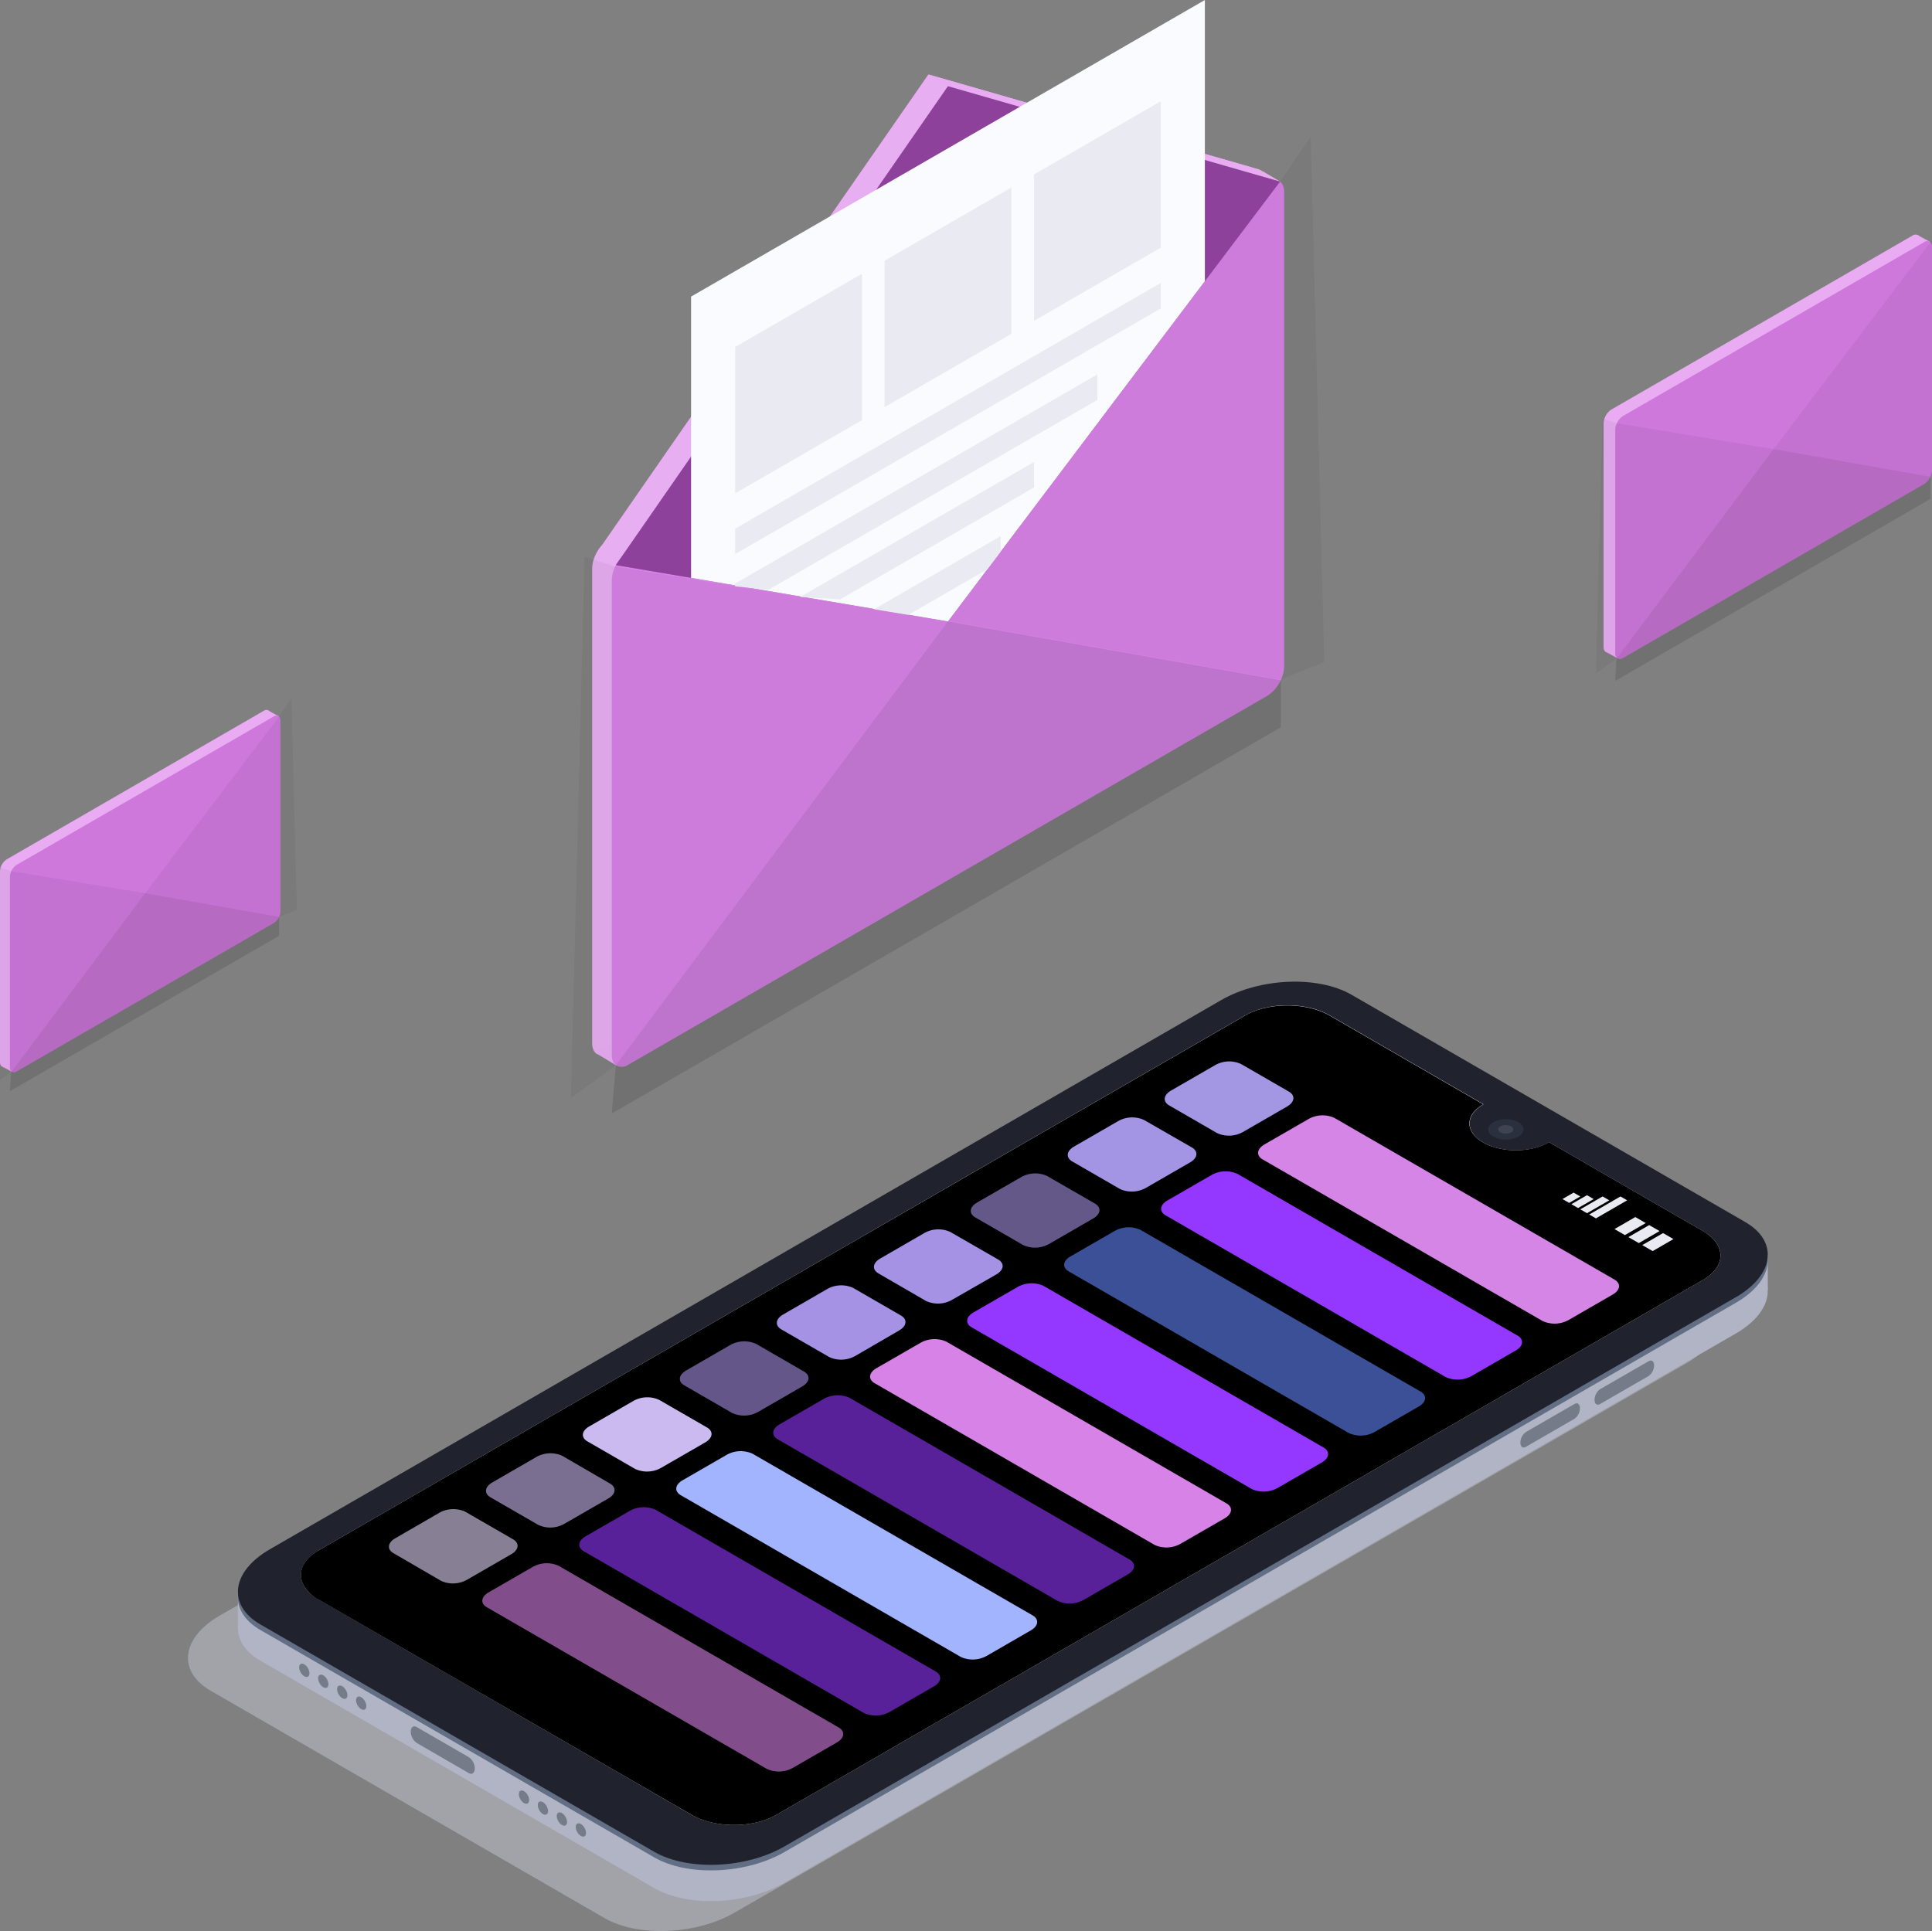 <svg xmlns="http://www.w3.org/2000/svg" width="720.021" height="719.743" viewBox="0 0 720.021 719.743">
    <rect x="0" y="0" width="720.021" height="719.743" fill="#808080" stroke="none"/>
    <defs>
        <clipPath id="prefix__clip-path">
            <path id="prefix__Tracé_422" d="M105.057 187.033v71.138a4.593 4.593 0 0 1-.259 1.44 6.265 6.265 0 0 1-.36.85 5.342 5.342 0 0 1-1.9 2.117L6.775 317.846a1.7 1.7 0 0 1-1.9.086 1.354 1.354 0 0 1-.389-.461 2.275 2.275 0 0 1-.245-1.094v-71.138a4.32 4.32 0 0 1 .245-1.44 5.76 5.76 0 0 1 2.29-2.967l95.734-55.269a1.714 1.714 0 0 1 1.9-.1 1.282 1.282 0 0 1 .389.475 2.275 2.275 0 0 1 .258 1.095z" class="prefix__cls-1" data-name="Tracé 422" transform="translate(-4.239 -185.223)"/>
        </clipPath>
        <clipPath id="prefix__clip-path-2">
            <path id="prefix__Tracé_430" d="M537.745 64.541v83.292a5.4 5.4 0 0 1-.3 1.67 9.737 9.737 0 0 1-.418.994 6.437 6.437 0 0 1-2.232 2.477l-112.136 64.8a2 2 0 0 1-2.232.1 1.44 1.44 0 0 1-.461-.547 2.764 2.764 0 0 1-.274-1.282v-83.361a5.025 5.025 0 0 1 .288-1.613 5.859 5.859 0 0 1 .432-1.037 6.221 6.221 0 0 1 2.247-2.491l112.107-64.73a2.016 2.016 0 0 1 2.246-.115 1.585 1.585 0 0 1 .461.547 2.881 2.881 0 0 1 .272 1.296z" class="prefix__cls-1" data-name="Tracé 430" transform="translate(-419.689 -62.41)"/>
        </clipPath>
        <clipPath id="prefix__clip-path-3">
            <path id="prefix__Tracé_439" d="M410.567 51.092v176.837a11.232 11.232 0 0 1-.634 3.543 14.939 14.939 0 0 1-.907 2.1 13.277 13.277 0 0 1-4.723 5.271L166.279 376.282a4.2 4.2 0 0 1-4.738.23 3.354 3.354 0 0 1-.965-1.166 5.919 5.919 0 0 1-.576-2.722V195.773a11.305 11.305 0 0 1 .59-3.442 15.311 15.311 0 0 1 .936-2.2 13.234 13.234 0 0 1 4.767-5.285L404.26 47.435a4.32 4.32 0 0 1 4.752-.23 3.355 3.355 0 0 1 .965 1.166 5.919 5.919 0 0 1 .59 2.721z" class="prefix__cls-1" data-name="Tracé 439" transform="translate(-159.998 -46.601)"/>
        </clipPath>
        <linearGradient id="prefix__linear-gradient" x1=".5" x2=".5" y1="1" gradientUnits="objectBoundingBox">
            <stop offset=".21" stop-color="#fff" stop-opacity="0"/>
            <stop offset="1" stop-color="#fff" stop-opacity=".2"/>
        </linearGradient>
        <style>
            .prefix__cls-1{fill:none}.prefix__cls-3{fill:#b1b4c4}.prefix__cls-5{fill:#757b89}.prefix__cls-11{fill:#e9eaf2}.prefix__cls-15{fill:#9437ff}.prefix__cls-16{opacity:.6}.prefix__cls-17{fill:#a692e5}.prefix__cls-19{fill:#d782e7}.prefix__cls-25{fill:#e9acf3}.prefix__cls-26{fill:#ebaaf4}.prefix__cls-27{fill:#ce78dc}.prefix__cls-29{opacity:.12}.prefix__cls-30{opacity:.05}
        </style>
    </defs>
    <g id="prefix__Слой_2" data-name="Слой 2" transform="translate(-1.669)">
        <g id="prefix__Слой_1" data-name="Слой 1" transform="translate(1.669)">
            <g id="prefix__Mobile" transform="translate(70.063 365.889)">
                <path id="prefix__Tracé_378" d="M205.511 595.538l-146.8-84.746c-12.428-7.2-10.872-19.714 3.485-28.009L416.794 278.1c14.4-8.295 36.073-9.187 48.5-2.016l146.8 84.746c12.428 7.2 10.872 19.729-3.485 28.009l-354.6 204.7c-14.354 8.278-36.07 9.185-48.498 1.999z" data-name="Tracé 378" transform="translate(-50.323 -246.534)" style="fill:#d6d8e5;opacity:.4"/>
                <path id="prefix__Tracé_379" d="M218.419 587.809L71.636 503.063c-12.442-7.2-10.872-19.729 3.485-28.009L429.7 270.324c14.4-8.28 36-9.187 48.515-2L625 353.068c12.428 7.2 10.872 19.714-3.485 28.009L266.934 585.793c-14.357 8.294-36.073 9.187-48.515 2.016z" class="prefix__cls-3" data-name="Tracé 379" transform="translate(-44.64 -249.951)"/>
                <path id="prefix__Tracé_380" d="M63.24 425.4v-13.51l15.855 5.976z" class="prefix__cls-3" data-name="Tracé 380" transform="translate(-44.64 -184.642)"/>
                <path id="prefix__Tracé_381" d="M463.02 337.779V324.79l-12.6 8.122z" class="prefix__cls-3" data-name="Tracé 381" transform="translate(125.735 -222.969)"/>
                <path id="prefix__Tracé_382" d="M218.419 579.857L71.636 495.111c-12.442-7.2-10.872-19.714 3.485-28.009L429.7 262.386c14.4-8.295 36-9.187 48.515-2.016L625 345.116c12.428 7.2 10.872 19.729-3.485 28.009l-354.581 204.73c-14.357 8.28-36.073 9.187-48.515 2.002z" data-name="Tracé 382" transform="translate(-44.64 -253.447)" style="fill:#616e84"/>
                <ellipse id="prefix__Ellipse_11" cx="1.57" cy="2.722" class="prefix__cls-5" data-name="Ellipse 11" rx="1.57" ry="2.722" transform="rotate(-30 496.348 51.742)"/>
                <ellipse id="prefix__Ellipse_12" cx="1.57" cy="2.722" class="prefix__cls-5" data-name="Ellipse 12" rx="1.57" ry="2.722" transform="rotate(-30 507.502 40.597)"/>
                <ellipse id="prefix__Ellipse_13" cx="1.57" cy="2.722" class="prefix__cls-5" data-name="Ellipse 13" rx="1.57" ry="2.722" transform="rotate(-30 518.628 29.446)"/>
                <ellipse id="prefix__Ellipse_14" cx="1.57" cy="2.722" class="prefix__cls-5" data-name="Ellipse 14" rx="1.57" ry="2.722" transform="rotate(-30 529.789 18.314)"/>
                <ellipse id="prefix__Ellipse_15" cx="1.57" cy="2.722" class="prefix__cls-5" data-name="Ellipse 15" rx="1.57" ry="2.722" transform="rotate(-30 625.472 -77.403)"/>
                <ellipse id="prefix__Ellipse_16" cx="1.57" cy="2.722" class="prefix__cls-5" data-name="Ellipse 16" rx="1.57" ry="2.722" transform="rotate(-30 636.633 -88.52)"/>
                <ellipse id="prefix__Ellipse_17" cx="1.57" cy="2.722" class="prefix__cls-5" data-name="Ellipse 17" rx="1.57" ry="2.722" transform="rotate(-30 647.759 -99.672)"/>
                <ellipse id="prefix__Ellipse_18" cx="1.57" cy="2.722" class="prefix__cls-5" data-name="Ellipse 18" rx="1.57" ry="2.722" transform="rotate(-30 658.913 -110.83)"/>
                <path id="prefix__Tracé_383" d="M129.609 464.252l-19.4-11.218a5.285 5.285 0 0 1-2.232-4.248c0-1.642.994-2.391 2.232-1.685l19.4 11.218a5.285 5.285 0 0 1 2.232 4.248c-.072 1.642-1.065 2.391-2.232 1.685z" class="prefix__cls-5" data-name="Tracé 383" transform="translate(-24.952 -169.264)"/>
                <path id="prefix__Tracé_384" d="M434.472 357.923l-18.058 10.426c-1.138.648-2.074 0-2.074-1.57a4.983 4.983 0 0 1 2.074-3.96l18.058-10.411c1.138-.662 2.059 0 2.059 1.555a4.968 4.968 0 0 1-2.059 3.96z" class="prefix__cls-5" data-name="Tracé 384" transform="translate(109.858 -210.928)"/>
                <path id="prefix__Tracé_385" d="M415.272 369l-18.058 10.426c-1.138.662-2.074 0-2.074-1.57a4.982 4.982 0 0 1 2.074-3.946l18.058-10.426c1.138-.662 2.059 0 2.059 1.57a4.925 4.925 0 0 1-2.059 3.946z" class="prefix__cls-5" data-name="Tracé 385" transform="translate(101.409 -206.053)"/>
                <path id="prefix__Tracé_386" d="M218.419 578.419L71.636 493.672c-12.442-7.2-10.872-19.714 3.485-28.009L429.7 260.948c14.4-8.295 36-9.2 48.515-2.016L625 343.678c12.428 7.2 10.872 19.714-3.485 28.009L266.934 576.4c-14.357 8.3-36.073 9.19-48.515 2.019z" data-name="Tracé 386" transform="translate(-44.64 -254.083)" style="fill:#20232d"/>
                <path id="prefix__Tracé_387" d="M602.055 344.369l-57.313-33.121-.13.086c-6.783 3.9-17.756 3.9-24.481 0s-6.768-10.253 0-14.156l.144-.086-57.314-33.121c-8.64-5.026-22.81-5.026-31.522 0L86.06 463.417c-8.64 5.026-8.64 13.176 0 18.2l139.122 80.325c8.712 5.026 22.825 5.026 31.522 0l345.35-199.388c8.699-5.023 8.699-13.159.001-18.185z" data-name="Tracé 387" transform="translate(-37.449 -251.39)" style="fill:#fff"/>
                <path id="prefix__Tracé_388" d="M602.069 362.536l-345.35 199.388c-7.863 4.536-20.161 4.983-28.887 1.3a23.326 23.326 0 0 1-2.621-1.3L86.075 481.656a14.718 14.718 0 0 1-4.882-4.32c-3.283-4.651-1.656-10.181 4.882-13.954L431.41 264.008c8.712-5.011 22.81-5.011 31.522 0l57.313 33.121h-.145c-6.768 3.9-6.768 10.239 0 14.156s17.756 3.9 24.481 0l.144-.086 57.313 33.121c8.729 5.054 8.729 13.19.031 18.216z" data-name="Tracé 388" transform="translate(-37.464 -251.369)"/>
                <ellipse id="prefix__Ellipse_19" cx="6.581" cy="3.802" data-name="Ellipse 19" rx="6.581" ry="3.802" transform="translate(484.554 51.261)" style="fill:#2b303f"/>
                <path id="prefix__Tracé_389" d="M390.24 293.929a1.2 1.2 0 0 1 0-2.246 4.32 4.32 0 0 1 3.9 0 1.181 1.181 0 0 1 0 2.246 4.32 4.32 0 0 1-3.9 0z" data-name="Tracé 389" transform="translate(98.907 -237.743)" style="opacity:.1;fill:#fff"/>
            </g>
            <path id="prefix__Tracé_390" d="M408.521 312.525l-2.491-1.44 4.162-2.4 2.491 1.44z" class="prefix__cls-11" data-name="Tracé 390" transform="translate(176.265 135.831)"/>
            <path id="prefix__Tracé_391" d="M410.831 314.145l-2.491-1.44 5.818-3.355 2.491 1.44z" class="prefix__cls-11" data-name="Tracé 391" transform="translate(177.281 136.126)"/>
            <path id="prefix__Tracé_392" d="M413.141 315.915l-2.491-1.44 8.309-4.8 2.491 1.44z" class="prefix__cls-11" data-name="Tracé 392" transform="translate(178.298 136.271)"/>
            <path id="prefix__Tracé_393" d="M415.451 317.845l-2.491-1.44 11.64-6.725 2.491 1.44z" class="prefix__cls-11" data-name="Tracé 393" transform="translate(179.314 136.271)"/>
            <path id="prefix__Tracé_394" d="M423.374 321.735l-3.874-2.246 7.762-4.479 3.874 2.246z" class="prefix__cls-11" data-name="Tracé 394" transform="translate(182.192 138.616)"/>
            <path id="prefix__Tracé_395" d="M426.978 323.8l-3.888-2.232 7.762-4.479 3.874 2.232z" class="prefix__cls-11" data-name="Tracé 395" transform="translate(183.772 139.532)"/>
            <path id="prefix__Tracé_396" d="M430.568 325.871l-3.888-2.232 7.762-4.478 3.874 2.232z" class="prefix__cls-11" data-name="Tracé 396" transform="translate(185.351 140.443)"/>
            <path id="prefix__Tracé_397" d="M322.612 301.445l-17.842-10.311c-2.477-1.44-2.16-3.9.691-5.544l16.46-9.5a10.642 10.642 0 0 1 9.619-.4l17.842 10.3c2.462 1.44 2.16 3.917-.691 5.559l-16.46 9.5a10.7 10.7 0 0 1-9.619.396z" data-name="Tracé 397" transform="translate(130.972 120.889)" style="fill:#a396e3"/>
            <path id="prefix__Tracé_398" d="M433.344 365.377L328.927 305.1c-2.462-1.44-2.146-3.917.691-5.559l16.474-9.5a10.656 10.656 0 0 1 9.605-.4l104.417 60.28c2.462 1.44 2.16 3.917-.691 5.559l-16.46 9.5a10.743 10.743 0 0 1-9.619.397z" data-name="Tracé 398" transform="translate(141.606 127.03)" style="fill:#d585e6"/>
            <path id="prefix__Tracé_399" d="M297.511 315.935l-17.842-10.311c-2.462-1.44-2.16-3.9.691-5.544l16.46-9.5a10.642 10.642 0 0 1 9.619-.4l17.842 10.253c2.462 1.44 2.16 3.917-.691 5.559l-16.46 9.5a10.7 10.7 0 0 1-9.619.443z" data-name="Tracé 399" transform="translate(119.928 127.266)" style="fill:#a494e4"/>
            <path id="prefix__Tracé_400" d="M408.241 379.867l-104.4-60.28c-2.462-1.44-2.16-3.917.691-5.559l16.46-9.5a10.7 10.7 0 0 1 9.619-.4l104.4 60.28c2.462 1.44 2.16 3.917-.691 5.559l-16.46 9.5a10.743 10.743 0 0 1-9.619.4z" class="prefix__cls-15" data-name="Tracé 400" transform="translate(130.564 133.406)"/>
            <g id="prefix__Groupe_21" class="prefix__cls-16" data-name="Groupe 21" transform="translate(361.788 437.347)">
                <path id="prefix__Tracé_401" d="M272.425 330.425l-17.856-10.311c-2.462-1.44-2.16-3.9.691-5.544l16.474-9.5a10.613 10.613 0 0 1 9.605-.4l17.857 10.3c2.462 1.44 2.146 3.917-.691 5.559l-16.475 9.521a10.656 10.656 0 0 1-9.605.375z" class="prefix__cls-17" data-name="Tracé 401" transform="translate(-252.904 -303.705)"/>
                <path id="prefix__Tracé_402" d="M383.156 394.357l-104.417-60.28c-2.462-1.44-2.16-3.917.691-5.559l16.46-9.5a10.7 10.7 0 0 1 9.62-.4l104.417 60.28c2.462 1.44 2.146 3.917-.691 5.559l-16.474 9.5a10.714 10.714 0 0 1-9.6.4z" data-name="Tracé 402" transform="translate(-242.268 -297.564)" style="fill:#6286fb"/>
            </g>
            <path id="prefix__Tracé_403" d="M247.306 344.915l-17.8-10.311c-2.462-1.44-2.146-3.9.691-5.544l16.474-9.519a10.656 10.656 0 0 1 9.605-.389l17.871 10.282c2.462 1.44 2.16 3.917-.691 5.559l-16.589 9.519a10.656 10.656 0 0 1-9.561.403z" class="prefix__cls-17" data-name="Tracé 403" transform="translate(97.858 140.018)"/>
            <path id="prefix__Tracé_404" d="M358.054 408.847l-104.417-60.28c-2.462-1.44-2.146-3.917.691-5.559l16.474-9.5a10.656 10.656 0 0 1 9.605-.4l104.417 60.28c2.462 1.44 2.146 3.917-.691 5.559l-16.474 9.5a10.714 10.714 0 0 1-9.605.4z" class="prefix__cls-15" data-name="Tracé 404" transform="translate(108.476 146.158)"/>
            <path id="prefix__Tracé_405" d="M222.221 359.405l-17.842-10.311c-2.462-1.44-2.16-3.9.691-5.544l16.46-9.519a10.685 10.685 0 0 1 9.619-.389l17.842 10.3c2.462 1.44 2.16 3.917-.691 5.559l-16.46 9.562a10.7 10.7 0 0 1-9.619.346z" class="prefix__cls-17" data-name="Tracé 405" transform="translate(86.798 146.394)"/>
            <path id="prefix__Tracé_406" d="M332.968 423.355l-104.46-60.338c-2.462-1.44-2.146-3.917.691-5.559l16.474-9.5a10.685 10.685 0 0 1 9.619-.4l104.4 60.28c2.462 1.44 2.16 3.917-.691 5.559l-16.46 9.5a10.743 10.743 0 0 1-9.576.461z" class="prefix__cls-19" data-name="Tracé 406" transform="translate(97.418 152.517)"/>
            <g id="prefix__Groupe_22" class="prefix__cls-16" data-name="Groupe 22" transform="translate(253.367 499.944)">
                <path id="prefix__Tracé_407" d="M197.121 373.9l-17.842-10.311c-2.462-1.44-2.16-3.9.691-5.544l16.46-9.519a10.685 10.685 0 0 1 9.619-.389l17.842 10.311c2.477 1.44 2.16 3.917-.691 5.559l-16.46 9.5a10.7 10.7 0 0 1-9.619.389z" data-name="Tracé 407" transform="translate(-177.614 -347.174)" style="fill:#a88fe6"/>
                <path id="prefix__Tracé_408" d="M307.851 437.827l-104.4-60.28c-2.462-1.44-2.16-3.917.691-5.559l16.46-9.5a10.7 10.7 0 0 1 9.619-.4l104.36 60.28c2.462 1.44 2.16 3.917-.691 5.559l-16.46 9.5a10.743 10.743 0 0 1-9.579.4z" class="prefix__cls-15" data-name="Tracé 408" transform="translate(-166.978 -341.033)"/>
            </g>
            <path id="prefix__Tracé_409" d="M172.034 388.385l-17.856-10.311c-2.462-1.44-2.146-3.9.691-5.544l16.474-9.519a10.656 10.656 0 0 1 9.605-.389l17.856 10.3c2.462 1.44 2.146 3.917-.691 5.559l-16.474 9.5a10.656 10.656 0 0 1-9.605.4z" data-name="Tracé 409" transform="translate(64.71 159.146)" style="fill:#cbbaf0"/>
            <path id="prefix__Tracé_410" d="M282.766 452.325l-104.417-60.308c-2.462-1.44-2.16-3.917.691-5.559l16.46-9.5a10.7 10.7 0 0 1 9.619-.4l104.417 60.28c2.462 1.44 2.146 3.917-.691 5.559l-16.5 9.533a10.714 10.714 0 0 1-9.576.4z" data-name="Tracé 410" transform="translate(75.344 165.278)" style="fill:#a1b4fd"/>
            <g id="prefix__Groupe_23" class="prefix__cls-16" data-name="Groupe 23" transform="translate(181.125 541.676)">
                <path id="prefix__Tracé_411" d="M146.964 402.875l-17.856-10.311c-2.462-1.44-2.146-3.9.691-5.544l16.474-9.519a10.685 10.685 0 0 1 9.619-.389l17.8 10.339c2.462 1.44 2.16 3.917-.691 5.559l-16.474 9.5a10.656 10.656 0 0 1-9.562.36z" data-name="Tracé 411" transform="translate(-127.448 -376.154)" style="fill:#ccb9f1"/>
                <path id="prefix__Tracé_412" d="M257.664 466.807l-104.417-60.28c-2.462-1.44-2.146-3.917.691-5.559l16.474-9.5a10.656 10.656 0 0 1 9.605-.4l104.417 60.28c2.462 1.44 2.16 3.917-.691 5.559l-16.474 9.5a10.714 10.714 0 0 1-9.605.4z" class="prefix__cls-15" data-name="Tracé 412" transform="translate(-116.825 -370.013)"/>
            </g>
            <g id="prefix__Groupe_24" class="prefix__cls-16" data-name="Groupe 24" transform="translate(144.947 562.485)">
                <path id="prefix__Tracé_413" d="M121.831 417.383l-17.842-10.368c-2.462-1.44-2.16-3.9.691-5.544l16.46-9.519a10.685 10.685 0 0 1 9.619-.389l17.842 10.3c2.462 1.44 2.16 3.917-.691 5.559l-16.46 9.5a10.7 10.7 0 0 1-9.619.461z" data-name="Tracé 413" transform="translate(-102.324 -390.604)" style="fill:#e1d3f7"/>
                <path id="prefix__Tracé_414" d="M232.564 481.293l-104.4-60.28c-2.477-1.44-2.16-3.9.677-5.544l16.474-9.5a10.685 10.685 0 0 1 9.619-.4l104.4 60.28c2.462 1.44 2.16 3.917-.691 5.559l-16.46 9.5a10.743 10.743 0 0 1-9.619.385z" class="prefix__cls-19" data-name="Tracé 414" transform="translate(-91.691 -384.441)"/>
            </g>
            <path id="prefix__Tracé_415" d="M102.473 185.631v71.138a4.2 4.2 0 0 1-.259 1.44 4.853 4.853 0 0 1-.36.85 5.343 5.343 0 0 1-1.9 2.117L4.19 316.472a1.7 1.7 0 0 1-1.9.115 1.282 1.282 0 0 1-.389-.475 2.419 2.419 0 0 1-.23-1.094V243.88a4.709 4.709 0 0 1 .23-1.44 6.881 6.881 0 0 1 .374-.893 5.486 5.486 0 0 1 1.915-2.117l95.734-55.33a1.7 1.7 0 0 1 1.915-.086 1.541 1.541 0 0 1 .389.461 2.462 2.462 0 0 1 .245 1.152z" class="prefix__cls-25" data-name="Tracé 415" transform="translate(-1.669 80.863)"/>
            <path id="prefix__Tracé_416" d="M2.23 277.417l3.686 2.03.23-6.538z" class="prefix__cls-26" data-name="Tracé 416" transform="translate(-1.423 120.091)"/>
            <path id="prefix__Tracé_417" d="M71.547 183.88l3.974 2.174-5.6 6.711z" class="prefix__cls-26" data-name="Tracé 417" transform="translate(28.363 80.914)"/>
            <path id="prefix__Tracé_418" d="M105.057 187.033v71.138a4.593 4.593 0 0 1-.259 1.44 6.265 6.265 0 0 1-.36.85 5.342 5.342 0 0 1-1.9 2.117L6.775 317.846a1.7 1.7 0 0 1-1.9.086 1.354 1.354 0 0 1-.389-.461 2.275 2.275 0 0 1-.245-1.094v-71.138a4.32 4.32 0 0 1 .245-1.44 5.76 5.76 0 0 1 2.29-2.967l95.734-55.269a1.714 1.714 0 0 1 1.9-.1 1.282 1.282 0 0 1 .389.475 2.275 2.275 0 0 1 .258 1.095z" class="prefix__cls-27" data-name="Tracé 418" transform="translate(-.539 81.505)"/>
            <g id="prefix__Groupe_25" data-name="Groupe 25" transform="translate(3.701 266.728)">
                <path id="prefix__Tracé_419" d="M4.658 297.965l49.983-66.775 49.9 8.813v7.056l-100.3 57.9z" class="prefix__cls-29" data-name="Tracé 419" transform="translate(-4.239 -164.996)"/>
                <path id="prefix__Tracé_420" d="M56.507 234.156l-49.883-8.237-4.594-1.469L0 305.582l6.739-4.911z" class="prefix__cls-30" data-name="Tracé 420" transform="translate(-6.105 -167.962)"/>
                <path id="prefix__Tracé_421" d="M39.24 253.377l49.9-65.853 4.594-6.754 2.03 78.77-6.624 2.65z" class="prefix__cls-30" data-name="Tracé 421" transform="translate(11.162 -187.183)"/>
            </g>
            <path id="prefix__Tracé_423" d="M534.725 62.895v83.292a5.4 5.4 0 0 1-.3 1.67 9.754 9.754 0 0 1-.418.994 6.235 6.235 0 0 1-2.232 2.477l-112.136 64.8a2.016 2.016 0 0 1-2.232.1 1.584 1.584 0 0 1-.461-.547 2.764 2.764 0 0 1-.274-1.282v-83.362a5.024 5.024 0 0 1 .288-1.613 7.2 7.2 0 0 1 .432-1.037 6.221 6.221 0 0 1 2.246-2.491l112.106-64.773a1.987 1.987 0 0 1 2.232-.115 1.44 1.44 0 0 1 .461.547 2.88 2.88 0 0 1 .288 1.34z" class="prefix__cls-25" data-name="Tracé 423" transform="translate(180.946 26.719)"/>
            <path id="prefix__Tracé_424" d="M417.33 170.375l4.32 2.376.274-7.661z" class="prefix__cls-26" data-name="Tracé 424" transform="translate(181.237 72.646)"/>
            <path id="prefix__Tracé_425" d="M498.5 60.83l4.666 2.563-6.566 7.848z" class="prefix__cls-26" data-name="Tracé 425" transform="translate(216.119 26.768)"/>
            <path id="prefix__Tracé_426" d="M537.745 64.541v83.292a5.4 5.4 0 0 1-.3 1.67 9.737 9.737 0 0 1-.418.994 6.437 6.437 0 0 1-2.232 2.477l-112.136 64.8a2 2 0 0 1-2.232.1 1.44 1.44 0 0 1-.461-.547 2.764 2.764 0 0 1-.274-1.282v-83.361a5.025 5.025 0 0 1 .288-1.613 5.859 5.859 0 0 1 .432-1.037 6.221 6.221 0 0 1 2.247-2.491l112.107-64.73a2.016 2.016 0 0 1 2.246-.115 1.585 1.585 0 0 1 .461.547 2.881 2.881 0 0 1 .272 1.296z" class="prefix__cls-27" data-name="Tracé 426" transform="translate(182.275 27.463)"/>
            <g id="prefix__Groupe_26" data-name="Groupe 26" transform="translate(601.965 89.873)">
                <path id="prefix__Tracé_427" d="M420.151 194.424l58.566-78.194 58.422 10.325v8.266L419.69 202.632z" class="prefix__cls-29" data-name="Tracé 427" transform="translate(-419.689 -38.728)"/>
                <path id="prefix__Tracé_428" d="M480.9 119.7l-58.422-9.634-5.371-1.728-2.39 95.014 7.891-5.746z" class="prefix__cls-30" data-name="Tracé 428" transform="translate(-421.876 -42.2)"/>
                <path id="prefix__Tracé_429" d="M460.68 142.21l58.42-77.1 5.371-7.92 2.376 92.249-7.747 3.1z" class="prefix__cls-30" data-name="Tracé 429" transform="translate(-401.652 -64.708)"/>
            </g>
            <path id="prefix__Tracé_431" d="M404.94 56.005a2.332 2.332 0 0 0-.806-1.022 7.589 7.589 0 0 0-2.3-.763L280.218 19.27 158.607 194.652a14.891 14.891 0 0 0-2.16 3.125 14.658 14.658 0 0 0-.936 2.2 11.3 11.3 0 0 0-.59 3.442v176.912a6.164 6.164 0 0 0 .576 2.736 3.34 3.34 0 0 0 .979 1.152A4.2 4.2 0 0 0 161.2 384l238.052-137.434a14.4 14.4 0 0 0 5.631-7.373 10.915 10.915 0 0 0 .634-3.557V58.727a6.048 6.048 0 0 0-.576-2.722z" data-name="Tracé 431" transform="translate(65.766 8.48)" style="fill:#e7aef2"/>
            <path id="prefix__Tracé_432" d="M328.656 43.93l7.474 4.435-10.44 7.661z" data-name="Tracé 432" transform="translate(140.912 19.331)" style="fill:#ceb95f"/>
            <path id="prefix__Tracé_433" d="M163.647 279.854L156 275.246l11.794-8.5z" class="prefix__cls-25" data-name="Tracé 433" transform="translate(66.242 117.38)"/>
            <path id="prefix__Tracé_434" d="M241.93 19.27l7.3 4.392L372.988 59.2l-6.149-3.643a47.319 47.319 0 0 0-7.344-2.506z" class="prefix__cls-25" data-name="Tracé 434" transform="translate(104.054 8.48)"/>
            <path id="prefix__Tracé_435" d="M410.567 50.962V227.8a11.232 11.232 0 0 1-.634 3.543 14.939 14.939 0 0 1-.907 2.1 13.277 13.277 0 0 1-4.723 5.271L166.279 376.151a4.2 4.2 0 0 1-4.738.23 3.354 3.354 0 0 1-.965-1.166 5.919 5.919 0 0 1-.576-2.722v-176.85a11.305 11.305 0 0 1 .59-3.442 15.311 15.311 0 0 1 .936-2.2 13.234 13.234 0 0 1 4.767-5.285L404.26 47.3l-4.06 2.8c1.9-1.08 7.69-3.9 8.842-3.038a3.355 3.355 0 0 1 .965 1.166 5.919 5.919 0 0 1 .562 2.736z" class="prefix__cls-19" data-name="Tracé 435" transform="translate(68.001 20.637)"/>
            <g id="prefix__Groupe_27" data-name="Groupe 27" transform="translate(228 67.108)">
                <path id="prefix__Tracé_436" d="M161.545 326.238L285.288 160.85l124.045 21.917v17.54L159.99 344.253z" class="prefix__cls-29" data-name="Tracé 436" transform="translate(-160.002 3.673)"/>
                <path id="prefix__Tracé_437" d="M289.93 168.221L165.9 147.758l-11.391-3.658-5.069 201.692 16.748-12.183z" class="prefix__cls-30" data-name="Tracé 437" transform="translate(-164.644 -3.698)"/>
                <path id="prefix__Tracé_438" d="M246.82 215.84L370.85 52.165l11.391-16.805 5.069 195.831-16.46 6.567z" class="prefix__cls-30" data-name="Tracé 438" transform="translate(-121.793 -51.548)"/>
            </g>
            <path id="prefix__Tracé_440" d="M161.05 200.813L284.821 22.32l123.757 35.555-123.757 163.934z" data-name="Tracé 440" transform="translate(68.464 9.822)" style="fill:#72297e"/>
            <path id="prefix__Tracé_441" d="M408.578 57.875l-28.009 37.11-95.748 126.824-95.734-16.244-28.038-4.752 28.038-40.436L258.065 60.9l26.756-38.58 26.756 7.69 68.992 19.829z" data-name="Tracé 441" transform="translate(68.464 9.822)" style="opacity:.3;fill:#ce78dc"/>
            <path id="prefix__Tracé_442" d="M372 0v104.806L276.254 231.63l-95.734-16.243V110.552z" data-name="Tracé 442" transform="translate(77.032)" style="fill:#fafbff"/>
            <path id="prefix__Tracé_443" d="M239.178 125.423L191.93 152.7V98.149l47.248-27.289z" class="prefix__cls-11" data-name="Tracé 443" transform="translate(82.052 31.181)"/>
            <path id="prefix__Tracé_444" d="M277.848 103.093L230.6 130.382V75.819l47.248-27.289z" class="prefix__cls-11" data-name="Tracé 444" transform="translate(99.069 21.355)"/>
            <path id="prefix__Tracé_445" d="M316.522 80.773l-47.262 27.289V53.5l47.262-27.29z" class="prefix__cls-11" data-name="Tracé 445" transform="translate(116.081 11.533)"/>
            <path id="prefix__Tracé_446" d="M350.55 82.734l-158.62 91.572v-9.49L350.55 73.23z" class="prefix__cls-11" data-name="Tracé 446" transform="translate(82.052 32.224)"/>
            <path id="prefix__Tracé_447" d="M326.924 96.91v9.5l-122.548 70.753-12.456-1.263v-1.037z" class="prefix__cls-11" data-name="Tracé 447" transform="translate(82.048 42.644)"/>
            <path id="prefix__Tracé_448" d="M295.9 119.58v9.5l-72.247 41.7-14.919-.878z" class="prefix__cls-11" data-name="Tracé 448" transform="translate(89.445 52.62)"/>
            <path id="prefix__Tracé_449" d="M275.046 138.77v5.8l-4.954 6.552-29.42 16.992-12.8-2.1z" class="prefix__cls-11" data-name="Tracé 449" transform="translate(97.867 61.064)"/>
        </g>
    </g>
</svg>
